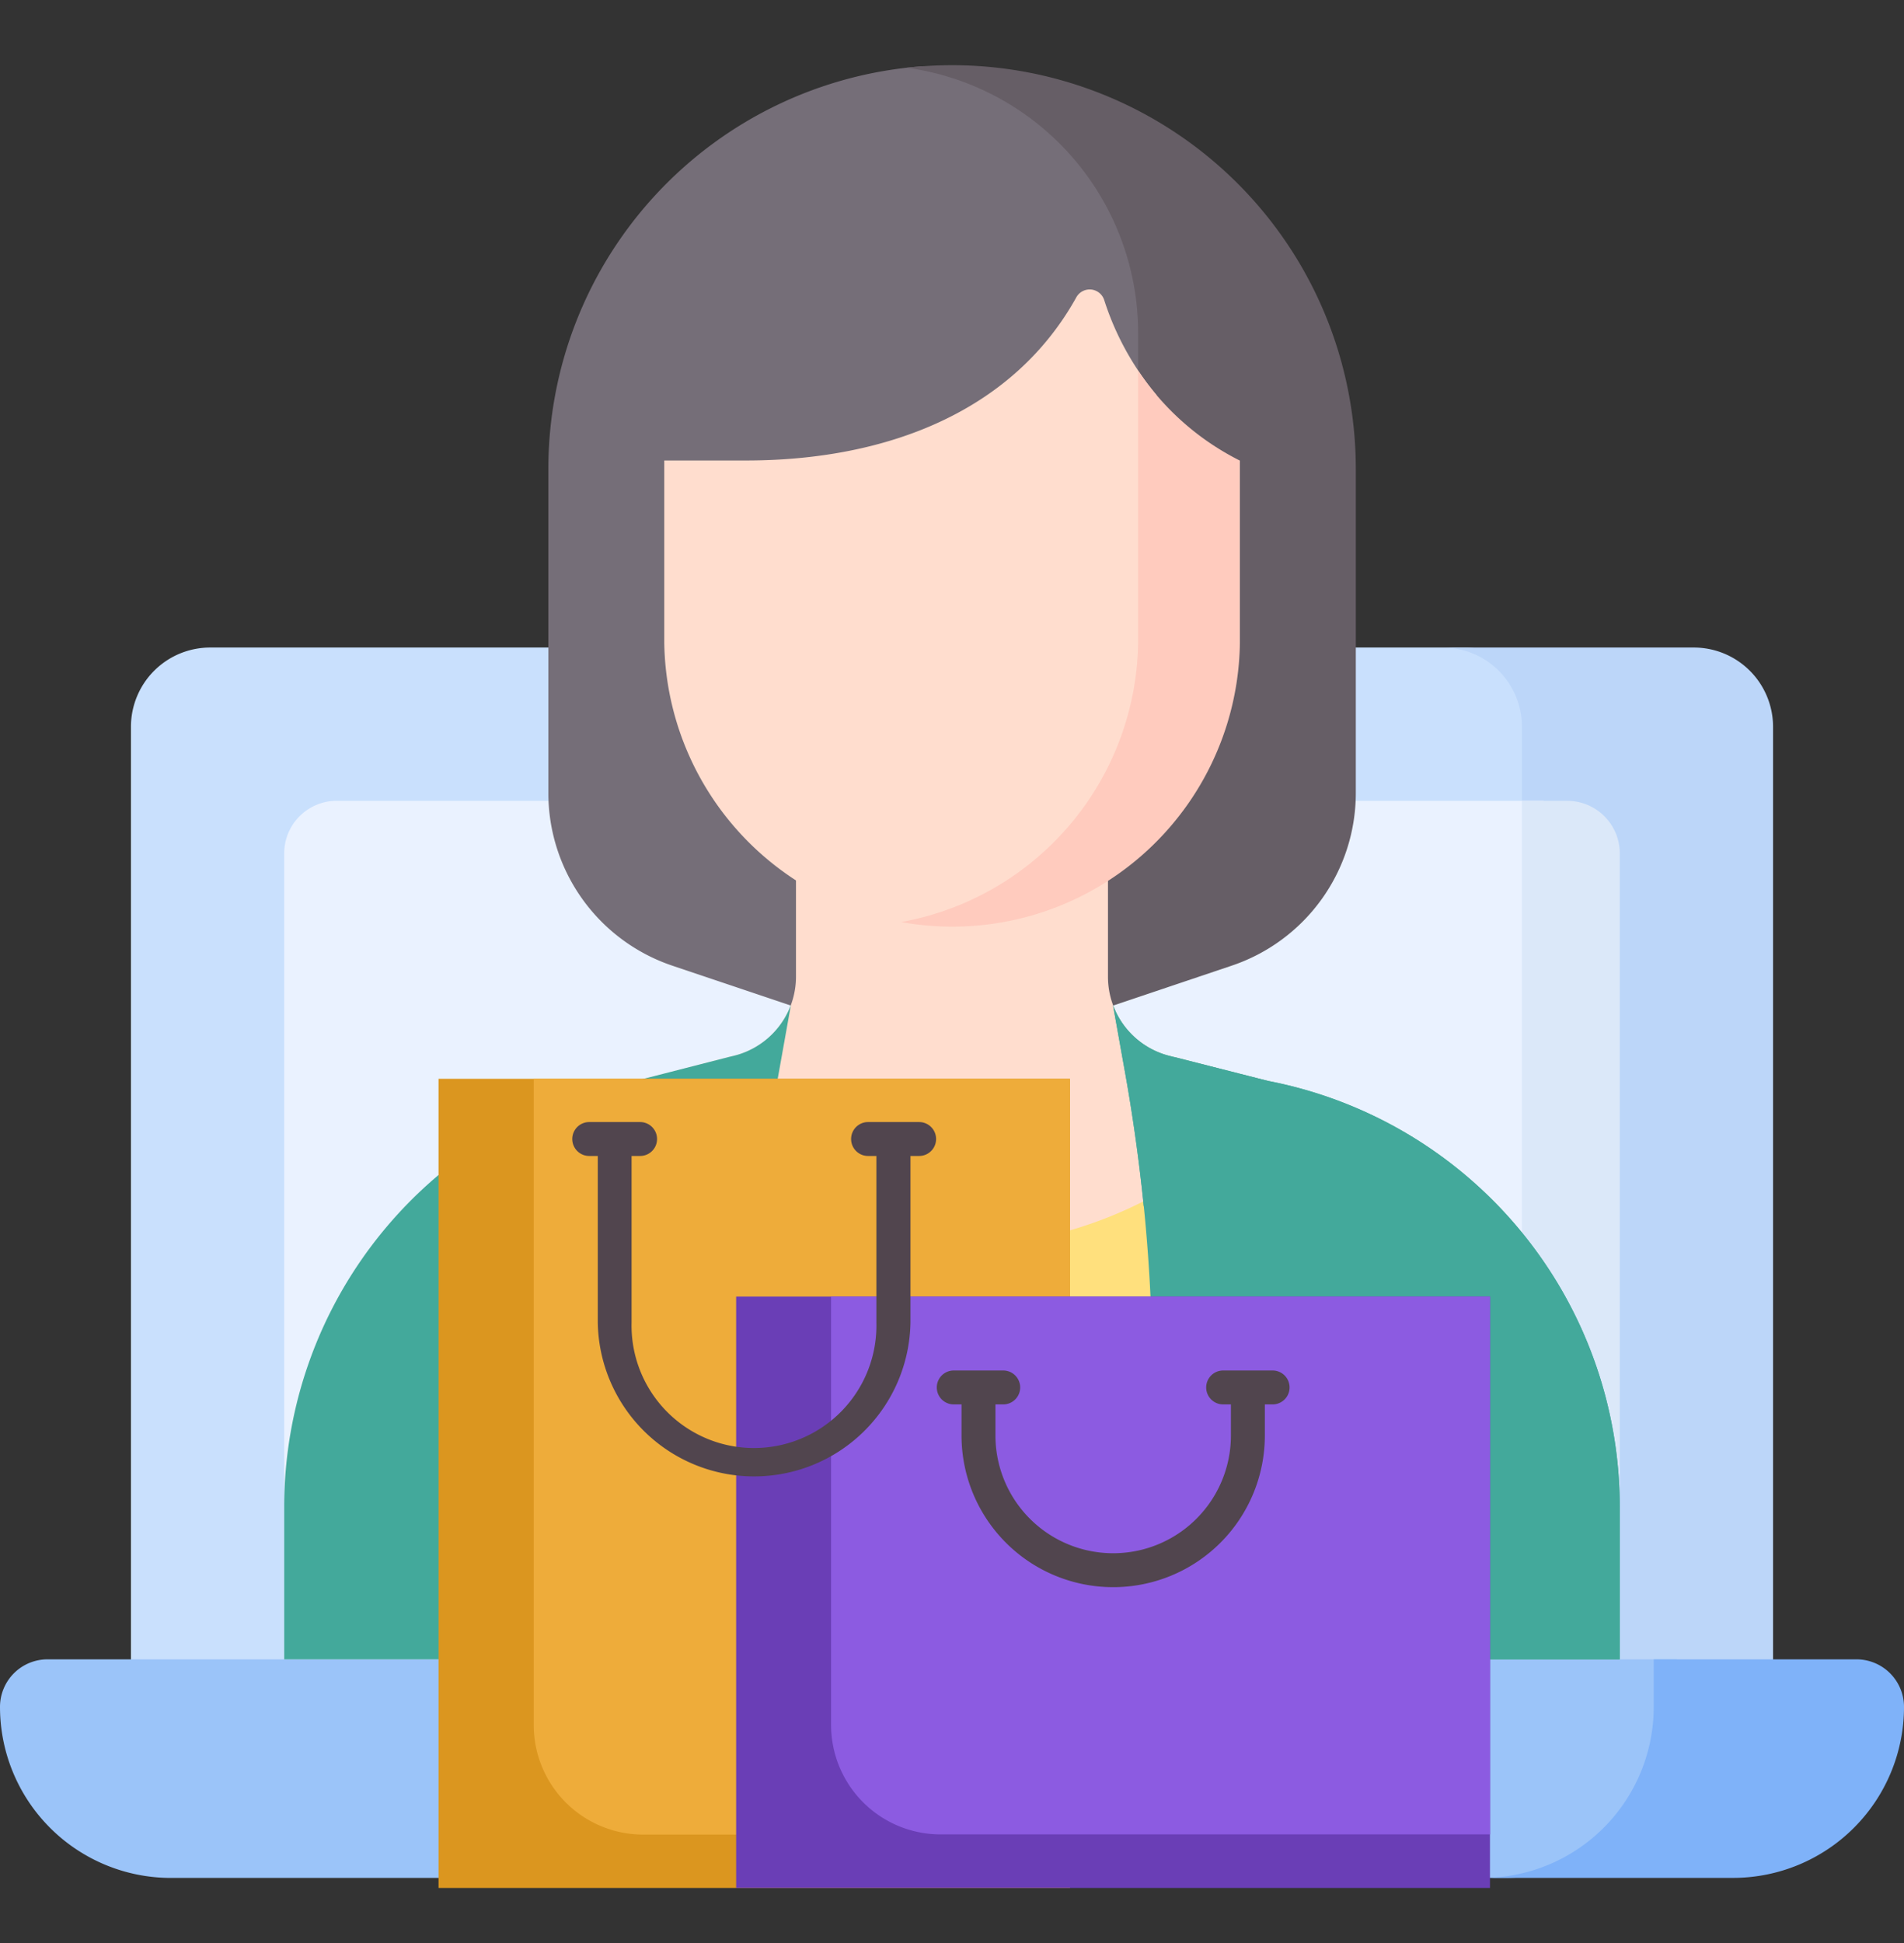 <svg xmlns="http://www.w3.org/2000/svg" xmlns:xlink="http://www.w3.org/1999/xlink" width="49" height="50" viewBox="0 0 49 50">
  <rect x="0" y="0" width="49" height="50" fill="#333333" stroke="none"/>
  <defs>
    <clipPath id="clip-path">
      <rect id="Rectángulo_62176" data-name="Rectángulo 62176" width="49" height="50" transform="translate(528 1727)" fill="#eeac3a"/>
    </clipPath>
  </defs>
  <g id="Grupo_184427" data-name="Grupo 184427" transform="translate(-528 -1889)">
    <g id="Enmascarar_grupo_73" data-name="Enmascarar grupo 73" transform="translate(0 162)" clip-path="url(#clip-path)">
      <g id="servicios-de-apoyo" transform="translate(528 1727.5)">
        <g id="Grupo_180918" data-name="Grupo 180918">
          <g id="Grupo_180906" data-name="Grupo 180906">
            <g id="Grupo_180905" data-name="Grupo 180905">
              <path id="Trazado_231994" data-name="Trazado 231994" d="M37.685,16.163H5.41A2.04,2.04,0,0,0,3.37,18.2V43.45H39.725V18.2A2.04,2.04,0,0,0,37.685,16.163Z" fill="#c9e0fd"/>
              <path id="Trazado_231995" data-name="Trazado 231995" d="M43.59,16.163H37.128a2.04,2.04,0,0,1,2.04,2.04V43.45H45.63V18.2A2.04,2.04,0,0,0,43.59,16.163Z" fill="#bcd6f9"/>
              <path id="Trazado_231996" data-name="Trazado 231996" d="M39.725,20.107H8.668a1.354,1.354,0,0,0-1.354,1.354V42.2H39.725V20.107Z" fill="#eaf2ff"/>
              <path id="Trazado_231997" data-name="Trazado 231997" d="M41.686,42.2V21.462a1.354,1.354,0,0,0-1.354-1.354H39.168V42.2Z" fill="#dbe8f9"/>
              <path id="Trazado_231998" data-name="Trazado 231998" d="M38.753,47.822a4.4,4.4,0,0,0,4.4-4.4V42.2H1.224A1.224,1.224,0,0,0,0,43.425a4.4,4.4,0,0,0,4.4,4.4Z" fill="#9bc4f9"/>
              <path id="Trazado_231999" data-name="Trazado 231999" d="M47.776,42.2H42.559v1.224a4.4,4.4,0,0,1-4.4,4.4H44.6a4.4,4.4,0,0,0,4.4-4.4A1.224,1.224,0,0,0,47.776,42.2Z" fill="#7fb2f9"/>
              <path id="Trazado_232000" data-name="Trazado 232000" d="M17.034,42.2a2.811,2.811,0,0,0,2.811,2.811h9.311A2.811,2.811,0,0,0,31.966,42.2Z" fill="#60a0f7"/>
            </g>
          </g>
          <g id="Grupo_180917" data-name="Grupo 180917">
            <g id="Grupo_180916" data-name="Grupo 180916">
              <g id="Grupo_180915" data-name="Grupo 180915">
                <g id="Grupo_180908" data-name="Grupo 180908">
                  <path id="Trazado_232001" data-name="Trazado 232001" d="M29.759,8.067a7.191,7.191,0,0,0-6.032-6.861,10.389,10.389,0,0,0-9.615,10.36s0,2.947,0,8.34A4.687,4.687,0,0,0,17.3,24.349l3.691,1.242h7.015l.36-.121a2.043,2.043,0,0,0,1.391-1.936V8.067Z" fill="#756e78"/>
                  <g id="Grupo_180907" data-name="Grupo 180907">
                    <path id="Trazado_232002" data-name="Trazado 232002" d="M29.29,8.067v7.979a7.383,7.383,0,0,1-1.712,4.626v3.963a2.084,2.084,0,0,0,.233.956h.2L31.7,24.349a4.687,4.687,0,0,0,3.192-4.444c0-5.394,0-8.34,0-8.34A10.388,10.388,0,0,0,24.5,1.178a10.5,10.5,0,0,0-1.162.065A6.89,6.89,0,0,1,29.29,8.067Z" fill="#665e66"/>
                  </g>
                  <path id="Trazado_232003" data-name="Trazado 232003" d="M32.631,27.315,30.216,26.7c-.025,0-.049-.012-.073-.017a2.1,2.1,0,0,1-1.629-2.043V18.872H20.485v5.763a2.1,2.1,0,0,1-1.629,2.043c-.024.006-.048.013-.073.017l-2.415.619c-2.628.506,2.751,5.368,8.131,5.368s10.759-4.863,8.131-5.368Z" fill="#ffddce"/>
                  <path id="Trazado_232004" data-name="Trazado 232004" d="M19.544,42.2h9.912a47.481,47.481,0,0,0,.29-11.954,10.89,10.89,0,0,1-10.493,0A47.481,47.481,0,0,0,19.544,42.2Z" fill="#ffe07d"/>
                  <path id="Trazado_232005" data-name="Trazado 232005" d="M29.077,42.2H41.686V38.279a11.166,11.166,0,0,0-9.055-10.964L30.216,26.7c-.025,0-.049-.012-.073-.017a2.1,2.1,0,0,1-1.5-1.319l.317,1.771A44.614,44.614,0,0,1,29.077,42.2Z" fill="#43a99b"/>
                  <path id="Trazado_232006" data-name="Trazado 232006" d="M32.631,27.315,30.216,26.7c-.025,0-.049-.012-.073-.017a2.1,2.1,0,0,1-1.5-1.319l.317,1.771q.3,1.695.473,3.4a11.168,11.168,0,0,1,5.811,9.8V42.2h6.44V38.279a11.165,11.165,0,0,0-9.055-10.964Z" fill="#43a99b"/>
                  <path id="Trazado_232007" data-name="Trazado 232007" d="M19.923,42.2a44.617,44.617,0,0,1,.115-15.072l.317-1.771a2.1,2.1,0,0,1-1.5,1.319c-.024.006-.048.013-.073.017l-2.415.619A11.166,11.166,0,0,0,7.314,38.279V42.2Z" fill="#43a99b"/>
                  <path id="Trazado_232008" data-name="Trazado 232008" d="M29.669,17.1v0a7.506,7.506,0,0,0,.09-1.051V9.661a7.226,7.226,0,0,1-1.343-2.443A.393.393,0,0,0,27.7,7.15c-1.61,2.9-4.815,4.2-8.505,4.2h-2.1v4.693a7.412,7.412,0,0,0,6.724,7.267A8,8,0,0,0,29.669,17.1Z" fill="#ffddce"/>
                  <path id="Trazado_232009" data-name="Trazado 232009" d="M29.29,9.036v7.01a7.412,7.412,0,0,1-6.1,7.181,7.4,7.4,0,0,0,8.719-7.181V11.353A6.81,6.81,0,0,1,29.29,9.036Z" fill="#ffcbbe"/>
                </g>
              </g>
            </g>
            <path id="Trazado_232014" data-name="Trazado 232014" d="M33.443,36.471H36.66a.816.816,0,0,0,.816-.816v-1.37a.816.816,0,0,0-.816-.816H33.443a.816.816,0,0,0-.816.816v1.37A.817.817,0,0,0,33.443,36.471Z" fill="#eaf2ff"/>
          </g>
        </g>
      </g>
    </g>
    <g id="bolsas-de-compra_1_" data-name="bolsas-de-compra (1)" transform="translate(538.536 1910.091)">
      <path id="Trazado_232058" data-name="Trazado 232058" d="M.75,11.43H17V32.252H.75Z" transform="translate(0 -4.76)" fill="#db961f"/>
      <path id="Trazado_232059" data-name="Trazado 232059" d="M18.758,11.43V30.879H7.777A2.818,2.818,0,0,1,4.96,28.061V11.43Z" transform="translate(-1.76 -4.76)" fill="#eeac3a"/>
      <path id="Trazado_232060" data-name="Trazado 232060" d="M13.91,21.06h19.4V36.278H13.91Z" transform="translate(-5.501 -8.786)" fill="#6a3eb6"/>
      <path id="Trazado_232061" data-name="Trazado 232061" d="M35.067,21.06V34.9H20.926a2.818,2.818,0,0,1-2.818-2.818V21.06Z" transform="translate(-7.256 -8.786)" fill="#8c5be1"/>
      <g id="Grupo_180973" data-name="Grupo 180973" transform="translate(4.192 0.044)">
        <path id="Trazado_232062" data-name="Trazado 232062" d="M15.589,8.353H15.37V4.068a4.024,4.024,0,0,0-8.047,0V8.353H7.1a.436.436,0,0,0,0,.873H8.414a.436.436,0,1,0,0-.873H8.2V4.068a3.151,3.151,0,1,1,6.3,0V8.353h-.219a.436.436,0,0,0,0,.873h1.309a.436.436,0,1,0,0-.873Z" transform="translate(16.026 16.965) rotate(180)" fill="#51454e"/>
        <path id="Trazado_232063" data-name="Trazado 232063" d="M31.421,24.327H30.153a.436.436,0,1,0,0,.873h.2V26a3.03,3.03,0,1,1-6.06,0v-.8h.2a.436.436,0,0,0,0-.873H23.22a.436.436,0,0,0,0,.873h.2V26a3.9,3.9,0,1,0,7.806,0v-.8h.2a.436.436,0,0,0,0-.873Z" transform="translate(-13.403 -10.195)" fill="#51454e"/>
      </g>
    </g>
  </g>
</svg>
